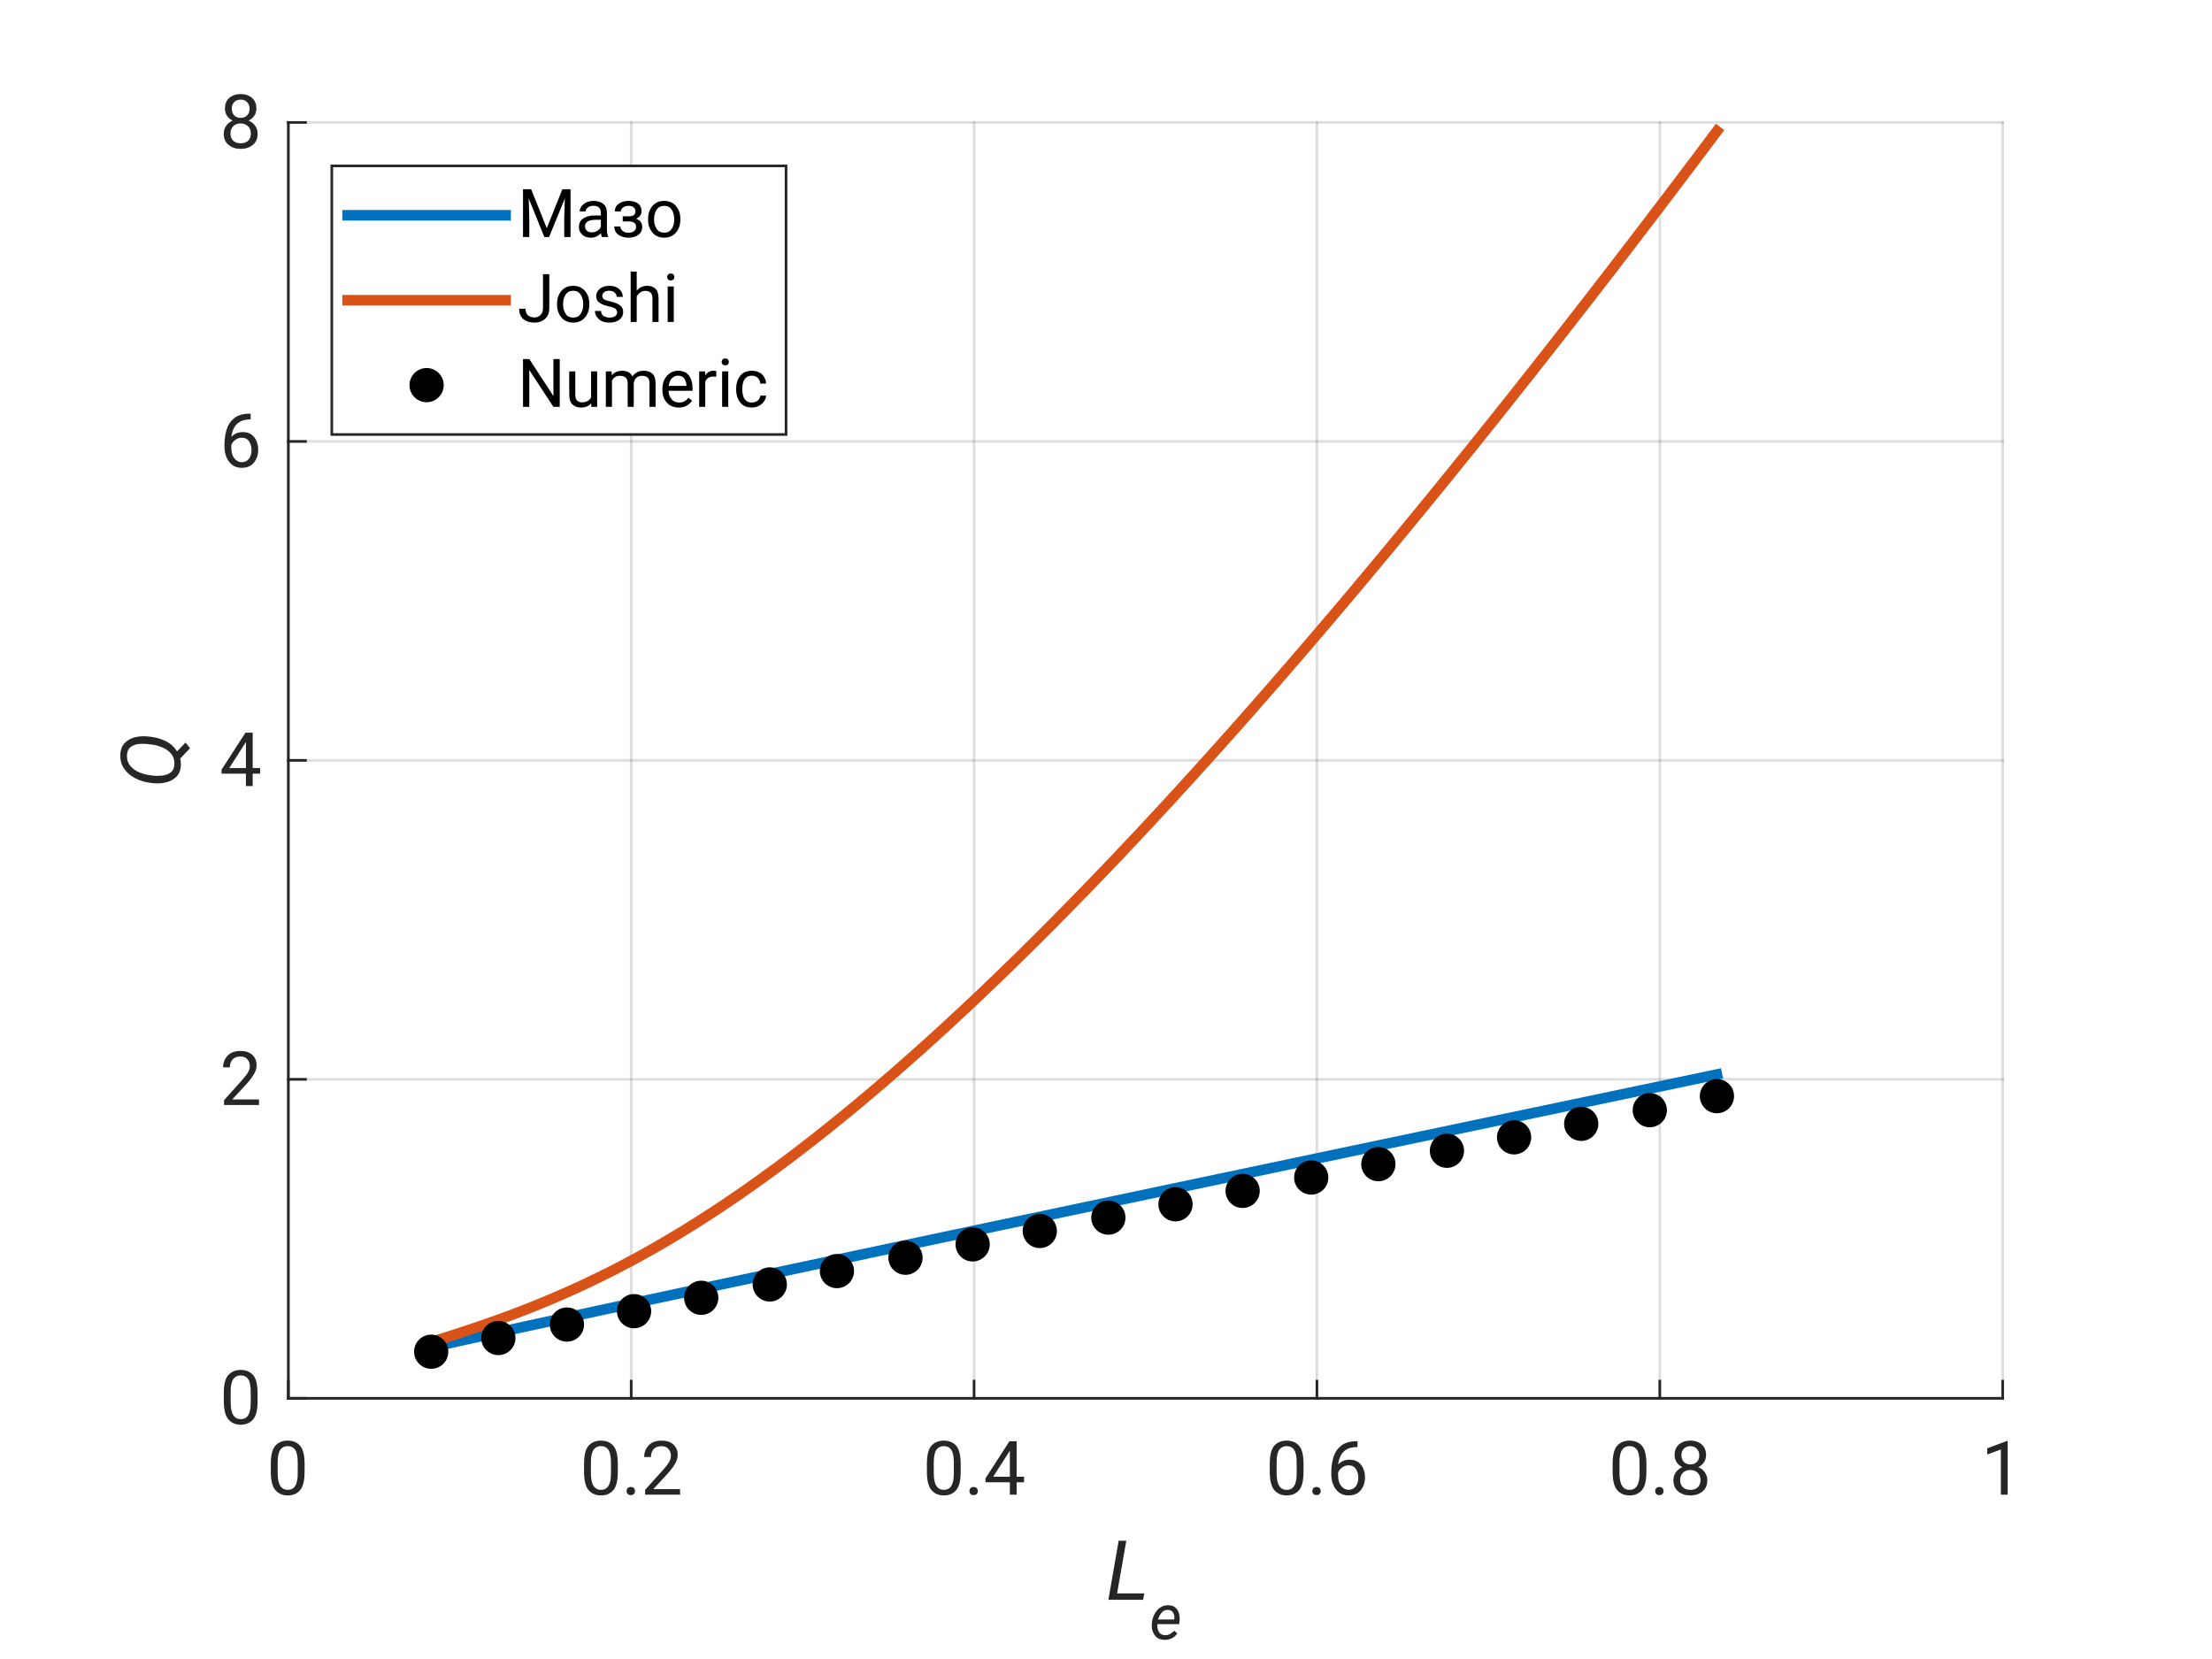 <?xml version="1.0"?>
<!DOCTYPE svg PUBLIC '-//W3C//DTD SVG 1.0//EN'
          'http://www.w3.org/TR/2001/REC-SVG-20010904/DTD/svg10.dtd'>
<svg xmlns:xlink="http://www.w3.org/1999/xlink" style="fill-opacity:1; color-rendering:auto; color-interpolation:auto; text-rendering:auto; stroke:black; stroke-linecap:square; stroke-miterlimit:10; shape-rendering:auto; stroke-opacity:1; fill:black; stroke-dasharray:none; font-weight:normal; stroke-width:1; font-family:'Dialog'; font-style:normal; stroke-linejoin:miter; font-size:12px; stroke-dashoffset:0; image-rendering:auto;" width="560" height="420" xmlns="http://www.w3.org/2000/svg"
><rect width="100%" height="100%" fill="#333333" stroke="none"/><!--Generated by the Batik Graphics2D SVG Generator--><defs id="genericDefs"
  /><g
  ><defs id="defs1"
    ><clipPath clipPathUnits="userSpaceOnUse" id="clipPath1"
      ><path d="M0 0 L560 0 L560 420 L0 420 L0 0 Z"
      /></clipPath
    ></defs
    ><g style="fill:white; stroke:white;"
    ><rect x="0" y="0" width="560" style="clip-path:url(#clipPath1); stroke:none;" height="420"
    /></g
    ><g style="fill:white; text-rendering:optimizeSpeed; color-rendering:optimizeSpeed; image-rendering:optimizeSpeed; shape-rendering:crispEdges; stroke:white; color-interpolation:sRGB;"
    ><rect x="0" width="560" height="420" y="0" style="stroke:none;"
      /><path style="stroke:none;" d="M73 354 L507 354 L507 31 L73 31 Z"
    /></g
    ><g style="stroke-linecap:butt; fill-opacity:0.149; fill:rgb(38,38,38); text-rendering:geometricPrecision; image-rendering:optimizeQuality; color-rendering:optimizeQuality; stroke-linejoin:round; stroke:rgb(38,38,38); color-interpolation:linearRGB; stroke-width:0.667; stroke-opacity:0.149;"
    ><line y2="31" style="fill:none;" x1="73" x2="73" y1="354"
      /><line y2="31" style="fill:none;" x1="159.8" x2="159.8" y1="354"
      /><line y2="31" style="fill:none;" x1="246.6" x2="246.6" y1="354"
      /><line y2="31" style="fill:none;" x1="333.4" x2="333.4" y1="354"
      /><line y2="31" style="fill:none;" x1="420.2" x2="420.2" y1="354"
      /><line y2="31" style="fill:none;" x1="507" x2="507" y1="354"
      /><line y2="354" style="fill:none;" x1="507" x2="73" y1="354"
      /><line y2="273.25" style="fill:none;" x1="507" x2="73" y1="273.25"
      /><line y2="192.5" style="fill:none;" x1="507" x2="73" y1="192.5"
      /><line y2="111.75" style="fill:none;" x1="507" x2="73" y1="111.75"
      /><line y2="31" style="fill:none;" x1="507" x2="73" y1="31"
      /><line x1="73" x2="507" y1="354" style="stroke-linecap:square; fill-opacity:1; fill:none; stroke-opacity:1;" y2="354"
      /><line x1="73" x2="73" y1="354" style="stroke-linecap:square; fill-opacity:1; fill:none; stroke-opacity:1;" y2="349.66"
      /><line x1="159.8" x2="159.8" y1="354" style="stroke-linecap:square; fill-opacity:1; fill:none; stroke-opacity:1;" y2="349.66"
      /><line x1="246.6" x2="246.6" y1="354" style="stroke-linecap:square; fill-opacity:1; fill:none; stroke-opacity:1;" y2="349.66"
      /><line x1="333.4" x2="333.4" y1="354" style="stroke-linecap:square; fill-opacity:1; fill:none; stroke-opacity:1;" y2="349.66"
      /><line x1="420.2" x2="420.2" y1="354" style="stroke-linecap:square; fill-opacity:1; fill:none; stroke-opacity:1;" y2="349.66"
      /><line x1="507" x2="507" y1="354" style="stroke-linecap:square; fill-opacity:1; fill:none; stroke-opacity:1;" y2="349.66"
    /></g
    ><g transform="translate(73,360.4)" style="font-size:18.667px; fill:rgb(38,38,38); text-rendering:geometricPrecision; image-rendering:optimizeQuality; color-rendering:optimizeQuality; font-family:'SansSerif'; stroke:rgb(38,38,38); color-interpolation:linearRGB;"
    ><path style="stroke:none;" d="M4.109 12.234 Q4.109 15.547 2.961 16.867 Q1.812 18.188 -0.156 18.188 Q-2.062 18.188 -3.227 16.906 Q-4.391 15.625 -4.438 12.438 L-4.438 10.172 Q-4.438 6.859 -3.273 5.586 Q-2.109 4.312 -0.172 4.312 Q1.766 4.312 2.914 5.547 Q4.062 6.781 4.109 9.953 L4.109 12.234 ZM2.375 9.875 Q2.375 7.594 1.727 6.648 Q1.078 5.703 -0.172 5.703 Q-1.375 5.703 -2.031 6.625 Q-2.688 7.547 -2.703 9.75 L-2.703 12.5 Q-2.703 14.766 -2.039 15.773 Q-1.375 16.781 -0.156 16.781 Q1.094 16.781 1.734 15.789 Q2.375 14.797 2.375 12.578 L2.375 9.875 Z"
    /></g
    ><g transform="translate(159.8,360.4)" style="font-size:18.667px; fill:rgb(38,38,38); text-rendering:geometricPrecision; image-rendering:optimizeQuality; color-rendering:optimizeQuality; font-family:'SansSerif'; stroke:rgb(38,38,38); color-interpolation:linearRGB;"
    ><path style="stroke:none;" d="M-3.391 12.234 Q-3.391 15.547 -4.539 16.867 Q-5.688 18.188 -7.656 18.188 Q-9.562 18.188 -10.727 16.906 Q-11.891 15.625 -11.938 12.438 L-11.938 10.172 Q-11.938 6.859 -10.773 5.586 Q-9.609 4.312 -7.672 4.312 Q-5.734 4.312 -4.586 5.547 Q-3.438 6.781 -3.391 9.953 L-3.391 12.234 ZM-5.125 9.875 Q-5.125 7.594 -5.773 6.648 Q-6.422 5.703 -7.672 5.703 Q-8.875 5.703 -9.531 6.625 Q-10.188 7.547 -10.203 9.75 L-10.203 12.5 Q-10.203 14.766 -9.539 15.773 Q-8.875 16.781 -7.656 16.781 Q-6.406 16.781 -5.766 15.789 Q-5.125 14.797 -5.125 12.578 L-5.125 9.875 ZM-1.171 17.094 Q-1.171 16.656 -0.898 16.352 Q-0.624 16.047 -0.109 16.047 Q0.407 16.047 0.68 16.352 Q0.954 16.656 0.954 17.094 Q0.954 17.516 0.68 17.812 Q0.407 18.109 -0.109 18.109 Q-0.624 18.109 -0.898 17.812 Q-1.171 17.516 -1.171 17.094 ZM12.373 16.594 L12.373 18 L3.529 18 L3.529 16.766 L8.123 11.656 Q9.248 10.391 9.646 9.633 Q10.045 8.875 10.045 8.125 Q10.045 7.125 9.428 6.422 Q8.81 5.719 7.685 5.719 Q6.326 5.719 5.662 6.484 Q4.998 7.25 4.998 8.469 L3.279 8.469 Q3.279 6.75 4.404 5.531 Q5.529 4.312 7.685 4.312 Q9.592 4.312 10.678 5.305 Q11.764 6.297 11.764 7.922 Q11.764 9.109 11.029 10.305 Q10.295 11.5 9.217 12.672 L5.607 16.594 L12.373 16.594 Z"
    /></g
    ><g transform="translate(246.6,360.4)" style="font-size:18.667px; fill:rgb(38,38,38); text-rendering:geometricPrecision; image-rendering:optimizeQuality; color-rendering:optimizeQuality; font-family:'SansSerif'; stroke:rgb(38,38,38); color-interpolation:linearRGB;"
    ><path style="stroke:none;" d="M-3.391 12.234 Q-3.391 15.547 -4.539 16.867 Q-5.688 18.188 -7.656 18.188 Q-9.562 18.188 -10.727 16.906 Q-11.891 15.625 -11.938 12.438 L-11.938 10.172 Q-11.938 6.859 -10.773 5.586 Q-9.609 4.312 -7.672 4.312 Q-5.734 4.312 -4.586 5.547 Q-3.438 6.781 -3.391 9.953 L-3.391 12.234 ZM-5.125 9.875 Q-5.125 7.594 -5.773 6.648 Q-6.422 5.703 -7.672 5.703 Q-8.875 5.703 -9.531 6.625 Q-10.188 7.547 -10.203 9.75 L-10.203 12.5 Q-10.203 14.766 -9.539 15.773 Q-8.875 16.781 -7.656 16.781 Q-6.406 16.781 -5.766 15.789 Q-5.125 14.797 -5.125 12.578 L-5.125 9.875 ZM-1.171 17.094 Q-1.171 16.656 -0.898 16.352 Q-0.624 16.047 -0.109 16.047 Q0.407 16.047 0.68 16.352 Q0.954 16.656 0.954 17.094 Q0.954 17.516 0.68 17.812 Q0.407 18.109 -0.109 18.109 Q-0.624 18.109 -0.898 17.812 Q-1.171 17.516 -1.171 17.094 ZM2.889 13.859 L8.951 4.484 L10.779 4.484 L10.779 13.453 L12.654 13.453 L12.654 14.859 L10.779 14.859 L10.779 18 L9.06 18 L9.06 14.859 L2.889 14.859 L2.889 13.859 ZM4.842 13.453 L9.06 13.453 L9.06 6.828 L8.842 7.203 L4.842 13.453 Z"
    /></g
    ><g transform="translate(333.4,360.4)" style="font-size:18.667px; fill:rgb(38,38,38); text-rendering:geometricPrecision; image-rendering:optimizeQuality; color-rendering:optimizeQuality; font-family:'SansSerif'; stroke:rgb(38,38,38); color-interpolation:linearRGB;"
    ><path style="stroke:none;" d="M-3.391 12.234 Q-3.391 15.547 -4.539 16.867 Q-5.688 18.188 -7.656 18.188 Q-9.562 18.188 -10.727 16.906 Q-11.891 15.625 -11.938 12.438 L-11.938 10.172 Q-11.938 6.859 -10.773 5.586 Q-9.609 4.312 -7.672 4.312 Q-5.734 4.312 -4.586 5.547 Q-3.438 6.781 -3.391 9.953 L-3.391 12.234 ZM-5.125 9.875 Q-5.125 7.594 -5.773 6.648 Q-6.422 5.703 -7.672 5.703 Q-8.875 5.703 -9.531 6.625 Q-10.188 7.547 -10.203 9.75 L-10.203 12.5 Q-10.203 14.766 -9.539 15.773 Q-8.875 16.781 -7.656 16.781 Q-6.406 16.781 -5.766 15.789 Q-5.125 14.797 -5.125 12.578 L-5.125 9.875 ZM-1.171 17.094 Q-1.171 16.656 -0.898 16.352 Q-0.624 16.047 -0.109 16.047 Q0.407 16.047 0.68 16.352 Q0.954 16.656 0.954 17.094 Q0.954 17.516 0.68 17.812 Q0.407 18.109 -0.109 18.109 Q-0.624 18.109 -0.898 17.812 Q-1.171 17.516 -1.171 17.094 ZM12.17 13.594 Q12.17 15.516 11.1 16.852 Q10.029 18.188 7.982 18.188 Q6.529 18.188 5.56 17.414 Q4.592 16.641 4.115 15.445 Q3.639 14.25 3.639 13 L3.639 12.188 Q3.639 10.297 4.17 8.523 Q4.701 6.75 6.107 5.609 Q7.513 4.469 10.107 4.469 L10.264 4.469 L10.264 5.938 Q8.467 5.938 7.467 6.562 Q6.467 7.188 5.982 8.195 Q5.498 9.203 5.388 10.359 Q6.467 9.141 8.295 9.141 Q9.639 9.141 10.498 9.789 Q11.357 10.438 11.764 11.461 Q12.17 12.484 12.17 13.594 ZM5.357 13.062 Q5.357 14.859 6.162 15.812 Q6.967 16.766 7.982 16.766 Q9.17 16.766 9.826 15.898 Q10.482 15.031 10.482 13.672 Q10.482 12.469 9.873 11.516 Q9.264 10.562 8.014 10.562 Q7.123 10.562 6.388 11.102 Q5.654 11.641 5.357 12.406 L5.357 13.062 Z"
    /></g
    ><g transform="translate(420.2,360.4)" style="font-size:18.667px; fill:rgb(38,38,38); text-rendering:geometricPrecision; image-rendering:optimizeQuality; color-rendering:optimizeQuality; font-family:'SansSerif'; stroke:rgb(38,38,38); color-interpolation:linearRGB;"
    ><path style="stroke:none;" d="M-3.391 12.234 Q-3.391 15.547 -4.539 16.867 Q-5.688 18.188 -7.656 18.188 Q-9.562 18.188 -10.727 16.906 Q-11.891 15.625 -11.938 12.438 L-11.938 10.172 Q-11.938 6.859 -10.773 5.586 Q-9.609 4.312 -7.672 4.312 Q-5.734 4.312 -4.586 5.547 Q-3.438 6.781 -3.391 9.953 L-3.391 12.234 ZM-5.125 9.875 Q-5.125 7.594 -5.773 6.648 Q-6.422 5.703 -7.672 5.703 Q-8.875 5.703 -9.531 6.625 Q-10.188 7.547 -10.203 9.75 L-10.203 12.5 Q-10.203 14.766 -9.539 15.773 Q-8.875 16.781 -7.656 16.781 Q-6.406 16.781 -5.766 15.789 Q-5.125 14.797 -5.125 12.578 L-5.125 9.875 ZM-1.171 17.094 Q-1.171 16.656 -0.898 16.352 Q-0.624 16.047 -0.109 16.047 Q0.407 16.047 0.68 16.352 Q0.954 16.656 0.954 17.094 Q0.954 17.516 0.68 17.812 Q0.407 18.109 -0.109 18.109 Q-0.624 18.109 -0.898 17.812 Q-1.171 17.516 -1.171 17.094 ZM12.029 14.344 Q12.029 16.203 10.795 17.195 Q9.56 18.188 7.74 18.188 Q5.92 18.188 4.685 17.195 Q3.451 16.203 3.451 14.344 Q3.451 13.219 4.053 12.352 Q4.654 11.484 5.701 11.031 Q4.795 10.594 4.271 9.797 Q3.748 9 3.748 8.016 Q3.748 6.234 4.873 5.273 Q5.998 4.312 7.732 4.312 Q9.467 4.312 10.592 5.273 Q11.717 6.234 11.717 8.016 Q11.717 9.016 11.178 9.805 Q10.639 10.594 9.748 11.031 Q10.795 11.484 11.412 12.352 Q12.029 13.219 12.029 14.344 ZM9.998 8.031 Q9.998 7.031 9.373 6.375 Q8.748 5.719 7.732 5.719 Q6.717 5.719 6.099 6.344 Q5.482 6.969 5.482 8.031 Q5.482 9.078 6.099 9.711 Q6.717 10.344 7.732 10.344 Q8.748 10.344 9.373 9.711 Q9.998 9.078 9.998 8.031 ZM10.31 14.312 Q10.31 13.172 9.592 12.461 Q8.873 11.75 7.717 11.75 Q6.545 11.75 5.849 12.461 Q5.154 13.172 5.154 14.312 Q5.154 15.469 5.849 16.125 Q6.545 16.781 7.74 16.781 Q8.935 16.781 9.623 16.125 Q10.31 15.469 10.31 14.312 Z"
    /></g
    ><g transform="translate(507,360.4)" style="font-size:18.667px; fill:rgb(38,38,38); text-rendering:geometricPrecision; image-rendering:optimizeQuality; color-rendering:optimizeQuality; font-family:'SansSerif'; stroke:rgb(38,38,38); color-interpolation:linearRGB;"
    ><path style="stroke:none;" d="M1.266 4.422 L1.266 18 L-0.453 18 L-0.453 6.562 L-3.906 7.828 L-3.906 6.266 L1 4.422 L1.266 4.422 Z"
    /></g
    ><g transform="translate(280,405)" style="font-size:20.533px; fill:rgb(38,38,38); text-rendering:geometricPrecision; image-rendering:optimizeQuality; color-rendering:optimizeQuality; font-style:italic; stroke:rgb(38,38,38); color-interpolation:linearRGB;"
    ><path style="stroke:none;" d="M9.688 -1.609 L9.406 0 L0.609 0 L3.203 -14.938 L5.141 -14.938 L2.812 -1.609 L9.688 -1.609 Z"
    /></g
    ><g transform="translate(291,415)" style="font-size:16.427px; fill:rgb(38,38,38); text-rendering:geometricPrecision; image-rendering:optimizeQuality; color-rendering:optimizeQuality; font-style:italic; stroke:rgb(38,38,38); color-interpolation:linearRGB;"
    ><path style="stroke:none;" d="M7.062 -1.469 Q6.5 -0.656 5.648 -0.242 Q4.797 0.172 3.828 0.156 Q2.094 0.125 1.281 -1.094 Q0.469 -2.312 0.594 -3.906 L0.641 -4.328 Q0.766 -5.406 1.297 -6.398 Q1.828 -7.391 2.711 -8.016 Q3.594 -8.641 4.781 -8.609 Q5.953 -8.594 6.609 -7.984 Q7.266 -7.375 7.5 -6.438 Q7.734 -5.5 7.609 -4.469 L7.531 -3.828 L2.016 -3.828 Q1.906 -2.828 2.352 -1.945 Q2.797 -1.062 3.938 -1.031 Q4.656 -1.016 5.219 -1.336 Q5.781 -1.656 6.25 -2.156 L7.062 -1.469 ZM4.719 -7.438 Q3.641 -7.469 3.039 -6.68 Q2.438 -5.891 2.156 -5 L6.266 -5 L6.281 -5.125 Q6.406 -5.969 6.031 -6.688 Q5.656 -7.406 4.719 -7.438 Z"
    /></g
    ><g style="fill:rgb(38,38,38); text-rendering:geometricPrecision; image-rendering:optimizeQuality; color-rendering:optimizeQuality; stroke-linejoin:round; stroke:rgb(38,38,38); color-interpolation:linearRGB; stroke-width:0.667;"
    ><line y2="31" style="fill:none;" x1="73" x2="73" y1="354"
      /><line y2="354" style="fill:none;" x1="73" x2="77.34" y1="354"
      /><line y2="273.25" style="fill:none;" x1="73" x2="77.34" y1="273.25"
      /><line y2="192.5" style="fill:none;" x1="73" x2="77.34" y1="192.5"
      /><line y2="111.75" style="fill:none;" x1="73" x2="77.34" y1="111.75"
      /><line y2="31" style="fill:none;" x1="73" x2="77.34" y1="31"
    /></g
    ><g transform="translate(66.6,354)" style="font-size:18.667px; fill:rgb(38,38,38); text-rendering:geometricPrecision; image-rendering:optimizeQuality; color-rendering:optimizeQuality; font-family:'SansSerif'; stroke:rgb(38,38,38); color-interpolation:linearRGB;"
    ><path style="stroke:none;" d="M-1.391 0.734 Q-1.391 4.047 -2.539 5.367 Q-3.688 6.688 -5.656 6.688 Q-7.562 6.688 -8.727 5.406 Q-9.891 4.125 -9.938 0.938 L-9.938 -1.328 Q-9.938 -4.641 -8.773 -5.914 Q-7.609 -7.188 -5.672 -7.188 Q-3.734 -7.188 -2.586 -5.953 Q-1.438 -4.719 -1.391 -1.547 L-1.391 0.734 ZM-3.125 -1.625 Q-3.125 -3.906 -3.773 -4.852 Q-4.422 -5.797 -5.672 -5.797 Q-6.875 -5.797 -7.531 -4.875 Q-8.188 -3.953 -8.203 -1.75 L-8.203 1 Q-8.203 3.266 -7.539 4.273 Q-6.875 5.281 -5.656 5.281 Q-4.406 5.281 -3.766 4.289 Q-3.125 3.297 -3.125 1.078 L-3.125 -1.625 Z"
    /></g
    ><g transform="translate(66.6,273.25)" style="font-size:18.667px; fill:rgb(38,38,38); text-rendering:geometricPrecision; image-rendering:optimizeQuality; color-rendering:optimizeQuality; font-family:'SansSerif'; stroke:rgb(38,38,38); color-interpolation:linearRGB;"
    ><path style="stroke:none;" d="M-1.031 5.094 L-1.031 6.5 L-9.875 6.5 L-9.875 5.266 L-5.281 0.156 Q-4.156 -1.109 -3.758 -1.867 Q-3.359 -2.625 -3.359 -3.375 Q-3.359 -4.375 -3.977 -5.078 Q-4.594 -5.781 -5.719 -5.781 Q-7.078 -5.781 -7.742 -5.016 Q-8.406 -4.25 -8.406 -3.031 L-10.125 -3.031 Q-10.125 -4.75 -9 -5.969 Q-7.875 -7.188 -5.719 -7.188 Q-3.812 -7.188 -2.727 -6.195 Q-1.641 -5.203 -1.641 -3.578 Q-1.641 -2.391 -2.375 -1.195 Q-3.109 0 -4.188 1.172 L-7.797 5.094 L-1.031 5.094 Z"
    /></g
    ><g transform="translate(66.6,192.5)" style="font-size:18.667px; fill:rgb(38,38,38); text-rendering:geometricPrecision; image-rendering:optimizeQuality; color-rendering:optimizeQuality; font-family:'SansSerif'; stroke:rgb(38,38,38); color-interpolation:linearRGB;"
    ><path style="stroke:none;" d="M-10.516 2.359 L-4.453 -7.016 L-2.625 -7.016 L-2.625 1.953 L-0.75 1.953 L-0.75 3.359 L-2.625 3.359 L-2.625 6.5 L-4.344 6.5 L-4.344 3.359 L-10.516 3.359 L-10.516 2.359 ZM-8.562 1.953 L-4.344 1.953 L-4.344 -4.672 L-4.562 -4.297 L-8.562 1.953 Z"
    /></g
    ><g transform="translate(66.6,111.75)" style="font-size:18.667px; fill:rgb(38,38,38); text-rendering:geometricPrecision; image-rendering:optimizeQuality; color-rendering:optimizeQuality; font-family:'SansSerif'; stroke:rgb(38,38,38); color-interpolation:linearRGB;"
    ><path style="stroke:none;" d="M-1.234 2.094 Q-1.234 4.016 -2.305 5.352 Q-3.375 6.688 -5.422 6.688 Q-6.875 6.688 -7.844 5.914 Q-8.812 5.141 -9.289 3.945 Q-9.766 2.75 -9.766 1.5 L-9.766 0.688 Q-9.766 -1.203 -9.234 -2.977 Q-8.703 -4.75 -7.297 -5.891 Q-5.891 -7.031 -3.297 -7.031 L-3.141 -7.031 L-3.141 -5.562 Q-4.938 -5.562 -5.938 -4.938 Q-6.938 -4.312 -7.422 -3.305 Q-7.906 -2.297 -8.016 -1.141 Q-6.938 -2.359 -5.109 -2.359 Q-3.766 -2.359 -2.906 -1.711 Q-2.047 -1.062 -1.641 -0.039 Q-1.234 0.984 -1.234 2.094 ZM-8.047 1.562 Q-8.047 3.359 -7.242 4.312 Q-6.438 5.266 -5.422 5.266 Q-4.234 5.266 -3.578 4.398 Q-2.922 3.531 -2.922 2.172 Q-2.922 0.969 -3.531 0.016 Q-4.141 -0.938 -5.391 -0.938 Q-6.281 -0.938 -7.016 -0.398 Q-7.75 0.141 -8.047 0.906 L-8.047 1.562 Z"
    /></g
    ><g transform="translate(66.6,31)" style="font-size:18.667px; fill:rgb(38,38,38); text-rendering:geometricPrecision; image-rendering:optimizeQuality; color-rendering:optimizeQuality; font-family:'SansSerif'; stroke:rgb(38,38,38); color-interpolation:linearRGB;"
    ><path style="stroke:none;" d="M-1.375 2.844 Q-1.375 4.703 -2.609 5.695 Q-3.844 6.688 -5.664 6.688 Q-7.484 6.688 -8.719 5.695 Q-9.953 4.703 -9.953 2.844 Q-9.953 1.719 -9.352 0.852 Q-8.75 -0.016 -7.703 -0.469 Q-8.609 -0.906 -9.133 -1.703 Q-9.656 -2.5 -9.656 -3.484 Q-9.656 -5.266 -8.531 -6.227 Q-7.406 -7.188 -5.672 -7.188 Q-3.938 -7.188 -2.812 -6.227 Q-1.688 -5.266 -1.688 -3.484 Q-1.688 -2.484 -2.227 -1.695 Q-2.766 -0.906 -3.656 -0.469 Q-2.609 -0.016 -1.992 0.852 Q-1.375 1.719 -1.375 2.844 ZM-3.406 -3.469 Q-3.406 -4.469 -4.031 -5.125 Q-4.656 -5.781 -5.672 -5.781 Q-6.688 -5.781 -7.305 -5.156 Q-7.922 -4.531 -7.922 -3.469 Q-7.922 -2.422 -7.305 -1.789 Q-6.688 -1.156 -5.672 -1.156 Q-4.656 -1.156 -4.031 -1.789 Q-3.406 -2.422 -3.406 -3.469 ZM-3.094 2.812 Q-3.094 1.672 -3.812 0.961 Q-4.531 0.25 -5.688 0.25 Q-6.859 0.25 -7.555 0.961 Q-8.25 1.672 -8.25 2.812 Q-8.25 3.969 -7.555 4.625 Q-6.859 5.281 -5.664 5.281 Q-4.469 5.281 -3.781 4.625 Q-3.094 3.969 -3.094 2.812 Z"
    /></g
    ><g transform="translate(51.6,192.5) rotate(-90)" style="font-size:20.533px; fill:rgb(38,38,38); text-rendering:geometricPrecision; image-rendering:optimizeQuality; color-rendering:optimizeQuality; font-style:italic; stroke:rgb(38,38,38); color-interpolation:linearRGB;"
    ><path style="stroke:none;" d="M4.5 -4.625 L3.078 -3.484 L0.469 -5.969 Q-0.344 -5.797 -1.047 -5.812 Q-3.016 -5.828 -4.117 -6.922 Q-5.219 -8.016 -5.594 -9.664 Q-5.969 -11.312 -5.75 -13 L-5.625 -13.938 Q-5.359 -15.75 -4.5 -17.414 Q-3.641 -19.078 -2.18 -20.125 Q-0.719 -21.172 1.312 -21.141 Q3.297 -21.094 4.406 -20.016 Q5.516 -18.938 5.883 -17.297 Q6.25 -15.656 6.031 -13.938 L5.906 -13 Q5.625 -11.109 4.781 -9.461 Q3.938 -7.812 2.281 -6.781 L4.5 -4.625 ZM4.156 -16.391 Q4.031 -17.656 3.367 -18.531 Q2.703 -19.406 1.219 -19.469 Q-0.297 -19.5 -1.328 -18.664 Q-2.359 -17.828 -2.945 -16.523 Q-3.531 -15.219 -3.719 -13.875 L-3.844 -12.984 Q-3.984 -11.844 -3.859 -10.578 Q-3.734 -9.312 -3.062 -8.406 Q-2.391 -7.5 -0.922 -7.453 Q0.609 -7.406 1.625 -8.227 Q2.641 -9.047 3.211 -10.352 Q3.781 -11.656 3.977 -12.984 Q4.172 -14.312 4.195 -15 Q4.219 -15.688 4.156 -16.391 Z"
    /></g
    ><g style="stroke-linecap:butt; fill:rgb(0,114,189); text-rendering:geometricPrecision; image-rendering:optimizeQuality; color-rendering:optimizeQuality; stroke-linejoin:round; stroke:rgb(0,114,189); color-interpolation:linearRGB; stroke-width:2.667;"
    ><path d="M109.167 341.06 L110.255 340.818 L111.344 340.576 L112.433 340.334 L113.521 340.093 L114.61 339.853 L115.698 339.612 L116.787 339.372 L117.876 339.132 L118.964 338.893 L120.053 338.654 L121.142 338.415 L122.23 338.176 L123.319 337.938 L124.407 337.699 L125.496 337.461 L126.585 337.224 L127.673 336.986 L128.762 336.749 L129.851 336.511 L130.939 336.274 L132.028 336.038 L133.117 335.801 L134.205 335.565 L135.294 335.328 L136.382 335.092 L137.471 334.856 L138.56 334.62 L139.648 334.385 L140.737 334.149 L141.826 333.914 L142.914 333.678 L144.003 333.443 L145.091 333.208 L146.18 332.973 L147.269 332.738 L148.357 332.504 L149.446 332.269 L150.535 332.035 L151.623 331.8 L152.712 331.566 L153.8 331.332 L154.889 331.098 L155.978 330.864 L157.066 330.63 L158.155 330.396 L159.244 330.162 L160.332 329.929 L161.421 329.695 L162.51 329.462 L163.598 329.228 L164.687 328.995 L165.775 328.762 L166.864 328.529 L167.953 328.296 L169.041 328.063 L170.13 327.83 L171.219 327.597 L172.307 327.364 L173.396 327.131 L174.484 326.899 L175.573 326.666 L176.662 326.433 L177.75 326.201 L178.839 325.968 L179.928 325.736 L181.016 325.504 L182.105 325.271 L183.193 325.039 L184.282 324.807 L185.371 324.575 L186.459 324.343 L187.548 324.111 L188.637 323.879 L189.725 323.647 L190.814 323.415 L191.903 323.183 L192.991 322.951 L194.08 322.72 L195.168 322.488 L196.257 322.256 L197.346 322.025 L198.434 321.793 L199.523 321.562 L200.612 321.33 L201.7 321.099 L202.789 320.867 L203.877 320.636 L204.966 320.405 L206.055 320.173 L207.143 319.942 L208.232 319.711 L209.321 319.48 L210.409 319.249 L211.498 319.018 L212.586 318.787 L213.675 318.555 L214.764 318.325 L215.852 318.094 L216.941 317.863 L218.03 317.632 L219.118 317.401 L220.207 317.17 L221.295 316.939 L222.384 316.709 L223.473 316.478 L224.561 316.247 L225.65 316.016 L226.739 315.786 L227.827 315.555 L228.916 315.324 L230.005 315.094 L231.093 314.863 L232.182 314.633 L233.27 314.402 L234.359 314.172 L235.448 313.941 L236.536 313.711 L237.625 313.481 L238.714 313.25 L239.802 313.02 L240.891 312.79 L241.979 312.559 L243.068 312.329 L244.157 312.099 L245.245 311.869 L246.334 311.638 L247.423 311.408 L248.511 311.178 L249.6 310.948 L250.688 310.718 L251.777 310.488 L252.866 310.258 L253.954 310.028 L255.043 309.798 L256.132 309.567 L257.22 309.338 L258.309 309.108 L259.397 308.878 L260.486 308.648 L261.575 308.418 L262.663 308.188 L263.752 307.958 L264.841 307.728 L265.929 307.498 L267.018 307.269 L268.106 307.039 L269.195 306.809 L270.284 306.579 L271.372 306.349 L272.461 306.12 L273.55 305.89 L274.638 305.66 L275.727 305.431 L276.815 305.201 L277.904 304.971 L278.993 304.742 L280.081 304.512 L281.17 304.283 L282.259 304.053 L283.347 303.824 L284.436 303.594 L285.524 303.364 L286.613 303.135 L287.702 302.905 L288.79 302.676 L289.879 302.446 L290.968 302.217 L292.056 301.988 L293.145 301.758 L294.234 301.529 L295.322 301.299 L296.411 301.07 L297.499 300.841 L298.588 300.611 L299.677 300.382 L300.765 300.153 L301.854 299.923 L302.943 299.694 L304.031 299.465 L305.12 299.235 L306.209 299.006 L307.297 298.777 L308.386 298.548 L309.474 298.318 L310.563 298.089 L311.652 297.86 L312.74 297.631 L313.829 297.402 L314.918 297.173 L316.006 296.943 L317.095 296.714 L318.183 296.485 L319.272 296.256 L320.361 296.027 L321.449 295.798 L322.538 295.569 L323.627 295.34 L324.715 295.111 L325.804 294.882 L326.892 294.652 L327.981 294.423 L329.07 294.195 L330.158 293.966 L331.247 293.736 L332.336 293.507 L333.424 293.279 L334.513 293.05 L335.601 292.821 L336.69 292.592 L337.779 292.363 L338.867 292.134 L339.956 291.905 L341.045 291.676 L342.133 291.447 L343.222 291.218 L344.31 290.989 L345.399 290.76 L346.488 290.532 L347.576 290.303 L348.665 290.074 L349.754 289.845 L350.842 289.616 L351.931 289.387 L353.019 289.159 L354.108 288.93 L355.197 288.701 L356.285 288.472 L357.374 288.244 L358.463 288.015 L359.551 287.786 L360.64 287.557 L361.728 287.329 L362.817 287.1 L363.906 286.871 L364.994 286.643 L366.083 286.414 L367.172 286.185 L368.26 285.957 L369.349 285.728 L370.438 285.499 L371.526 285.271 L372.615 285.042 L373.704 284.813 L374.792 284.585 L375.881 284.356 L376.969 284.127 L378.058 283.899 L379.147 283.67 L380.235 283.442 L381.324 283.213 L382.413 282.985 L383.501 282.756 L384.59 282.527 L385.678 282.299 L386.767 282.07 L387.856 281.842 L388.944 281.613 L390.033 281.385 L391.122 281.156 L392.21 280.928 L393.299 280.699 L394.387 280.471 L395.476 280.242 L396.565 280.014 L397.653 279.785 L398.742 279.557 L399.83 279.328 L400.919 279.1 L402.008 278.871 L403.096 278.643 L404.185 278.415 L405.274 278.186 L406.362 277.958 L407.451 277.729 L408.54 277.501 L409.628 277.272 L410.717 277.044 L411.805 276.816 L412.894 276.587 L413.983 276.359 L415.071 276.131 L416.16 275.902 L417.249 275.674 L418.337 275.445 L419.426 275.217 L420.514 274.989 L421.603 274.76 L422.692 274.532 L423.78 274.304 L424.869 274.076 L425.958 273.847 L427.046 273.619 L428.135 273.391 L429.224 273.162 L430.312 272.934 L431.401 272.706 L432.489 272.478 L433.578 272.249 L434.667 272.021" style="fill:none; fill-rule:evenodd;"
      /><path d="M109.167 339.744 L110.255 339.409 L111.344 339.071 L112.433 338.731 L113.521 338.387 L114.61 338.04 L115.698 337.69 L116.787 337.336 L117.876 336.979 L118.964 336.617 L120.053 336.252 L121.142 335.882 L122.23 335.509 L123.319 335.13 L124.407 334.747 L125.496 334.36 L126.585 333.968 L127.673 333.57 L128.762 333.168 L129.851 332.76 L130.939 332.348 L132.028 331.93 L133.117 331.506 L134.205 331.077 L135.294 330.642 L136.382 330.201 L137.471 329.755 L138.56 329.302 L139.648 328.844 L140.737 328.379 L141.826 327.908 L142.914 327.431 L144.003 326.948 L145.091 326.458 L146.18 325.962 L147.269 325.459 L148.357 324.95 L149.446 324.433 L150.535 323.911 L151.623 323.382 L152.712 322.846 L153.8 322.303 L154.889 321.753 L155.978 321.197 L157.066 320.634 L158.155 320.064 L159.244 319.487 L160.332 318.903 L161.421 318.312 L162.51 317.715 L163.598 317.111 L164.687 316.499 L165.775 315.881 L166.864 315.256 L167.953 314.624 L169.041 313.986 L170.13 313.34 L171.219 312.688 L172.307 312.029 L173.396 311.363 L174.484 310.691 L175.573 310.012 L176.662 309.326 L177.75 308.633 L178.839 307.934 L179.928 307.228 L181.016 306.516 L182.105 305.798 L183.193 305.073 L184.282 304.341 L185.371 303.603 L186.459 302.859 L187.548 302.109 L188.637 301.352 L189.725 300.589 L190.814 299.82 L191.903 299.045 L192.991 298.264 L194.08 297.477 L195.168 296.683 L196.257 295.885 L197.346 295.08 L198.434 294.269 L199.523 293.452 L200.612 292.63 L201.7 291.802 L202.789 290.969 L203.877 290.13 L204.966 289.285 L206.055 288.435 L207.143 287.579 L208.232 286.718 L209.321 285.851 L210.409 284.98 L211.498 284.103 L212.586 283.221 L213.675 282.333 L214.764 281.441 L215.852 280.543 L216.941 279.64 L218.03 278.733 L219.118 277.82 L220.207 276.902 L221.295 275.98 L222.384 275.053 L223.473 274.121 L224.561 273.184 L225.65 272.242 L226.739 271.296 L227.827 270.345 L228.916 269.389 L230.005 268.429 L231.093 267.464 L232.182 266.495 L233.27 265.522 L234.359 264.544 L235.448 263.561 L236.536 262.575 L237.625 261.583 L238.714 260.588 L239.802 259.588 L240.891 258.584 L241.979 257.576 L243.068 256.564 L244.157 255.548 L245.245 254.527 L246.334 253.503 L247.423 252.474 L248.511 251.442 L249.6 250.405 L250.688 249.365 L251.777 248.321 L252.866 247.272 L253.954 246.22 L255.043 245.165 L256.132 244.105 L257.22 243.041 L258.309 241.974 L259.397 240.903 L260.486 239.829 L261.575 238.75 L262.663 237.669 L263.752 236.583 L264.841 235.494 L265.929 234.401 L267.018 233.305 L268.106 232.206 L269.195 231.102 L270.284 229.996 L271.372 228.886 L272.461 227.773 L273.55 226.656 L274.638 225.536 L275.727 224.412 L276.815 223.285 L277.904 222.155 L278.993 221.022 L280.081 219.885 L281.17 218.745 L282.259 217.602 L283.347 216.456 L284.436 215.306 L285.524 214.154 L286.613 212.998 L287.702 211.839 L288.79 210.677 L289.879 209.512 L290.968 208.344 L292.056 207.173 L293.145 205.999 L294.234 204.822 L295.322 203.642 L296.411 202.459 L297.499 201.273 L298.588 200.084 L299.677 198.892 L300.765 197.697 L301.854 196.5 L302.943 195.3 L304.031 194.096 L305.12 192.891 L306.209 191.682 L307.297 190.47 L308.386 189.256 L309.474 188.039 L310.563 186.819 L311.652 185.597 L312.74 184.372 L313.829 183.144 L314.918 181.913 L316.006 180.68 L317.095 179.444 L318.183 178.206 L319.272 176.965 L320.361 175.721 L321.449 174.475 L322.538 173.226 L323.627 171.975 L324.715 170.721 L325.804 169.465 L326.892 168.207 L327.981 166.945 L329.07 165.681 L330.158 164.415 L331.247 163.147 L332.336 161.876 L333.424 160.602 L334.513 159.326 L335.601 158.048 L336.69 156.768 L337.779 155.484 L338.867 154.199 L339.956 152.911 L341.045 151.621 L342.133 150.329 L343.222 149.035 L344.31 147.738 L345.399 146.439 L346.488 145.137 L347.576 143.834 L348.665 142.528 L349.754 141.22 L350.842 139.909 L351.931 138.597 L353.019 137.282 L354.108 135.965 L355.197 134.646 L356.285 133.325 L357.374 132.002 L358.463 130.676 L359.551 129.349 L360.64 128.019 L361.728 126.687 L362.817 125.353 L363.906 124.017 L364.994 122.68 L366.083 121.34 L367.172 119.997 L368.26 118.653 L369.349 117.307 L370.438 115.959 L371.526 114.609 L372.615 113.257 L373.704 111.903 L374.792 110.547 L375.881 109.189 L376.969 107.829 L378.058 106.467 L379.147 105.103 L380.235 103.737 L381.324 102.369 L382.413 101 L383.501 99.628 L384.59 98.255 L385.678 96.88 L386.767 95.503 L387.856 94.124 L388.944 92.743 L390.033 91.36 L391.122 89.976 L392.21 88.59 L393.299 87.201 L394.387 85.811 L395.476 84.42 L396.565 83.026 L397.653 81.631 L398.742 80.234 L399.83 78.835 L400.919 77.435 L402.008 76.033 L403.096 74.629 L404.185 73.223 L405.274 71.816 L406.362 70.407 L407.451 68.996 L408.54 67.583 L409.628 66.169 L410.717 64.753 L411.805 63.336 L412.894 61.917 L413.983 60.496 L415.071 59.073 L416.16 57.649 L417.249 56.224 L418.337 54.796 L419.426 53.367 L420.514 51.937 L421.603 50.505 L422.692 49.071 L423.78 47.636 L424.869 46.199 L425.958 44.76 L427.046 43.32 L428.135 41.879 L429.224 40.435 L430.312 38.991 L431.401 37.545 L432.489 36.097 L433.578 34.648 L434.667 33.197" style="fill:none; fill-rule:evenodd; stroke:rgb(217,83,25);"
    /></g
    ><g style="text-rendering:geometricPrecision; color-rendering:optimizeQuality; color-interpolation:linearRGB; image-rendering:optimizeQuality;" transform="translate(109.167,342.206)"
    ><circle r="4" style="stroke:none;" cx="0" cy="0"
    /></g
    ><g transform="translate(109.167,342.206)" style="stroke-linecap:butt; text-rendering:geometricPrecision; color-rendering:optimizeQuality; image-rendering:optimizeQuality; stroke-linejoin:round; color-interpolation:linearRGB; stroke-width:2.667;"
    ><path style="stroke:none;" d="M0 -3.667 C2.025 -3.667 3.667 -2.025 3.667 0 L3.667 0 C3.667 2.025 2.025 3.667 -0 3.667 C-2.025 3.667 -3.667 2.025 -3.667 -0 C-3.667 -2.025 -2.025 -3.667 0 -3.667 ZM0 -4.333 C-2.393 -4.333 -4.333 -2.393 -4.333 -0 C-4.333 2.393 -2.393 4.333 -0 4.333 C2.393 4.333 4.333 2.393 4.333 0 L4.333 0 C4.333 -2.393 2.393 -4.333 0 -4.333 Z"
    /></g
    ><g style="text-rendering:geometricPrecision; color-rendering:optimizeQuality; color-interpolation:linearRGB; image-rendering:optimizeQuality;" transform="translate(126.165,338.738)"
    ><circle r="4" style="stroke:none;" cx="0" cy="0"
    /></g
    ><g transform="translate(126.165,338.738)" style="stroke-linecap:butt; text-rendering:geometricPrecision; color-rendering:optimizeQuality; image-rendering:optimizeQuality; stroke-linejoin:round; color-interpolation:linearRGB; stroke-width:2.667;"
    ><path style="stroke:none;" d="M0 -3.667 C2.025 -3.667 3.667 -2.025 3.667 0 L3.667 0 C3.667 2.025 2.025 3.667 -0 3.667 C-2.025 3.667 -3.667 2.025 -3.667 -0 C-3.667 -2.025 -2.025 -3.667 0 -3.667 ZM0 -4.333 C-2.393 -4.333 -4.333 -2.393 -4.333 -0 C-4.333 2.393 -2.393 4.333 -0 4.333 C2.393 4.333 4.333 2.393 4.333 0 L4.333 0 C4.333 -2.393 2.393 -4.333 0 -4.333 Z"
    /></g
    ><g style="text-rendering:geometricPrecision; color-rendering:optimizeQuality; color-interpolation:linearRGB; image-rendering:optimizeQuality;" transform="translate(143.525,335.332)"
    ><circle r="4" style="stroke:none;" cx="0" cy="0"
    /></g
    ><g transform="translate(143.525,335.332)" style="stroke-linecap:butt; text-rendering:geometricPrecision; color-rendering:optimizeQuality; image-rendering:optimizeQuality; stroke-linejoin:round; color-interpolation:linearRGB; stroke-width:2.667;"
    ><path style="stroke:none;" d="M0 -3.667 C2.025 -3.667 3.667 -2.025 3.667 0 L3.667 0 C3.667 2.025 2.025 3.667 -0 3.667 C-2.025 3.667 -3.667 2.025 -3.667 -0 C-3.667 -2.025 -2.025 -3.667 0 -3.667 ZM0 -4.333 C-2.393 -4.333 -4.333 -2.393 -4.333 -0 C-4.333 2.393 -2.393 4.333 -0 4.333 C2.393 4.333 4.333 2.393 4.333 0 L4.333 0 C4.333 -2.393 2.393 -4.333 0 -4.333 Z"
    /></g
    ><g style="text-rendering:geometricPrecision; color-rendering:optimizeQuality; color-interpolation:linearRGB; image-rendering:optimizeQuality;" transform="translate(160.523,331.943)"
    ><circle r="4" style="stroke:none;" cx="0" cy="0"
    /></g
    ><g transform="translate(160.523,331.943)" style="stroke-linecap:butt; text-rendering:geometricPrecision; color-rendering:optimizeQuality; image-rendering:optimizeQuality; stroke-linejoin:round; color-interpolation:linearRGB; stroke-width:2.667;"
    ><path style="stroke:none;" d="M0 -3.667 C2.025 -3.667 3.667 -2.025 3.667 0 L3.667 0 C3.667 2.025 2.025 3.667 -0 3.667 C-2.025 3.667 -3.667 2.025 -3.667 -0 C-3.667 -2.025 -2.025 -3.667 0 -3.667 ZM0 -4.333 C-2.393 -4.333 -4.333 -2.393 -4.333 -0 C-4.333 2.393 -2.393 4.333 -0 4.333 C2.393 4.333 4.333 2.393 4.333 0 L4.333 0 C4.333 -2.393 2.393 -4.333 0 -4.333 Z"
    /></g
    ><g style="text-rendering:geometricPrecision; color-rendering:optimizeQuality; color-interpolation:linearRGB; image-rendering:optimizeQuality;" transform="translate(177.522,328.559)"
    ><circle r="4" style="stroke:none;" cx="0" cy="0"
    /></g
    ><g transform="translate(177.522,328.559)" style="stroke-linecap:butt; text-rendering:geometricPrecision; color-rendering:optimizeQuality; image-rendering:optimizeQuality; stroke-linejoin:round; color-interpolation:linearRGB; stroke-width:2.667;"
    ><path style="stroke:none;" d="M0 -3.667 C2.025 -3.667 3.667 -2.025 3.667 0 L3.667 0 C3.667 2.025 2.025 3.667 -0 3.667 C-2.025 3.667 -3.667 2.025 -3.667 -0 C-3.667 -2.025 -2.025 -3.667 0 -3.667 ZM0 -4.333 C-2.393 -4.333 -4.333 -2.393 -4.333 -0 C-4.333 2.393 -2.393 4.333 -0 4.333 C2.393 4.333 4.333 2.393 4.333 0 L4.333 0 C4.333 -2.393 2.393 -4.333 0 -4.333 Z"
    /></g
    ><g style="text-rendering:geometricPrecision; color-rendering:optimizeQuality; color-interpolation:linearRGB; image-rendering:optimizeQuality;" transform="translate(194.882,325.175)"
    ><circle r="4" style="stroke:none;" cx="0" cy="0"
    /></g
    ><g transform="translate(194.882,325.175)" style="stroke-linecap:butt; text-rendering:geometricPrecision; color-rendering:optimizeQuality; image-rendering:optimizeQuality; stroke-linejoin:round; color-interpolation:linearRGB; stroke-width:2.667;"
    ><path style="stroke:none;" d="M0 -3.667 C2.025 -3.667 3.667 -2.025 3.667 0 L3.667 0 C3.667 2.025 2.025 3.667 -0 3.667 C-2.025 3.667 -3.667 2.025 -3.667 -0 C-3.667 -2.025 -2.025 -3.667 0 -3.667 ZM0 -4.333 C-2.393 -4.333 -4.333 -2.393 -4.333 -0 C-4.333 2.393 -2.393 4.333 -0 4.333 C2.393 4.333 4.333 2.393 4.333 0 L4.333 0 C4.333 -2.393 2.393 -4.333 0 -4.333 Z"
    /></g
    ><g style="text-rendering:geometricPrecision; color-rendering:optimizeQuality; color-interpolation:linearRGB; image-rendering:optimizeQuality;" transform="translate(211.88,321.792)"
    ><circle r="4" style="stroke:none;" cx="0" cy="0"
    /></g
    ><g transform="translate(211.88,321.792)" style="stroke-linecap:butt; text-rendering:geometricPrecision; color-rendering:optimizeQuality; image-rendering:optimizeQuality; stroke-linejoin:round; color-interpolation:linearRGB; stroke-width:2.667;"
    ><path style="stroke:none;" d="M0 -3.667 C2.025 -3.667 3.667 -2.025 3.667 0 L3.667 0 C3.667 2.025 2.025 3.667 -0 3.667 C-2.025 3.667 -3.667 2.025 -3.667 -0 C-3.667 -2.025 -2.025 -3.667 0 -3.667 ZM0 -4.333 C-2.393 -4.333 -4.333 -2.393 -4.333 -0 C-4.333 2.393 -2.393 4.333 -0 4.333 C2.393 4.333 4.333 2.393 4.333 0 L4.333 0 C4.333 -2.393 2.393 -4.333 0 -4.333 Z"
    /></g
    ><g style="text-rendering:geometricPrecision; color-rendering:optimizeQuality; color-interpolation:linearRGB; image-rendering:optimizeQuality;" transform="translate(229.24,318.409)"
    ><circle r="4" style="stroke:none;" cx="0" cy="0"
    /></g
    ><g transform="translate(229.24,318.409)" style="stroke-linecap:butt; text-rendering:geometricPrecision; color-rendering:optimizeQuality; image-rendering:optimizeQuality; stroke-linejoin:round; color-interpolation:linearRGB; stroke-width:2.667;"
    ><path style="stroke:none;" d="M0 -3.667 C2.025 -3.667 3.667 -2.025 3.667 0 L3.667 0 C3.667 2.025 2.025 3.667 -0 3.667 C-2.025 3.667 -3.667 2.025 -3.667 -0 C-3.667 -2.025 -2.025 -3.667 0 -3.667 ZM0 -4.333 C-2.393 -4.333 -4.333 -2.393 -4.333 -0 C-4.333 2.393 -2.393 4.333 -0 4.333 C2.393 4.333 4.333 2.393 4.333 0 L4.333 0 C4.333 -2.393 2.393 -4.333 0 -4.333 Z"
    /></g
    ><g style="text-rendering:geometricPrecision; color-rendering:optimizeQuality; color-interpolation:linearRGB; image-rendering:optimizeQuality;" transform="translate(246.238,315.026)"
    ><circle r="4" style="stroke:none;" cx="0" cy="0"
    /></g
    ><g transform="translate(246.238,315.026)" style="stroke-linecap:butt; text-rendering:geometricPrecision; color-rendering:optimizeQuality; image-rendering:optimizeQuality; stroke-linejoin:round; color-interpolation:linearRGB; stroke-width:2.667;"
    ><path style="stroke:none;" d="M0 -3.667 C2.025 -3.667 3.667 -2.025 3.667 0 L3.667 0 C3.667 2.025 2.025 3.667 -0 3.667 C-2.025 3.667 -3.667 2.025 -3.667 -0 C-3.667 -2.025 -2.025 -3.667 0 -3.667 ZM0 -4.333 C-2.393 -4.333 -4.333 -2.393 -4.333 -0 C-4.333 2.393 -2.393 4.333 -0 4.333 C2.393 4.333 4.333 2.393 4.333 0 L4.333 0 C4.333 -2.393 2.393 -4.333 0 -4.333 Z"
    /></g
    ><g style="text-rendering:geometricPrecision; color-rendering:optimizeQuality; color-interpolation:linearRGB; image-rendering:optimizeQuality;" transform="translate(263.237,311.643)"
    ><circle r="4" style="stroke:none;" cx="0" cy="0"
    /></g
    ><g transform="translate(263.237,311.643)" style="stroke-linecap:butt; text-rendering:geometricPrecision; color-rendering:optimizeQuality; image-rendering:optimizeQuality; stroke-linejoin:round; color-interpolation:linearRGB; stroke-width:2.667;"
    ><path style="stroke:none;" d="M0 -3.667 C2.025 -3.667 3.667 -2.025 3.667 0 L3.667 0 C3.667 2.025 2.025 3.667 -0 3.667 C-2.025 3.667 -3.667 2.025 -3.667 -0 C-3.667 -2.025 -2.025 -3.667 0 -3.667 ZM0 -4.333 C-2.393 -4.333 -4.333 -2.393 -4.333 -0 C-4.333 2.393 -2.393 4.333 -0 4.333 C2.393 4.333 4.333 2.393 4.333 0 L4.333 0 C4.333 -2.393 2.393 -4.333 0 -4.333 Z"
    /></g
    ><g style="text-rendering:geometricPrecision; color-rendering:optimizeQuality; color-interpolation:linearRGB; image-rendering:optimizeQuality;" transform="translate(280.597,308.26)"
    ><circle r="4" style="stroke:none;" cx="0" cy="0"
    /></g
    ><g transform="translate(280.597,308.26)" style="stroke-linecap:butt; text-rendering:geometricPrecision; color-rendering:optimizeQuality; image-rendering:optimizeQuality; stroke-linejoin:round; color-interpolation:linearRGB; stroke-width:2.667;"
    ><path style="stroke:none;" d="M0 -3.667 C2.025 -3.667 3.667 -2.025 3.667 0 L3.667 0 C3.667 2.025 2.025 3.667 -0 3.667 C-2.025 3.667 -3.667 2.025 -3.667 -0 C-3.667 -2.025 -2.025 -3.667 0 -3.667 ZM0 -4.333 C-2.393 -4.333 -4.333 -2.393 -4.333 -0 C-4.333 2.393 -2.393 4.333 -0 4.333 C2.393 4.333 4.333 2.393 4.333 0 L4.333 0 C4.333 -2.393 2.393 -4.333 0 -4.333 Z"
    /></g
    ><g style="text-rendering:geometricPrecision; color-rendering:optimizeQuality; color-interpolation:linearRGB; image-rendering:optimizeQuality;" transform="translate(297.595,304.877)"
    ><circle r="4" style="stroke:none;" cx="0" cy="0"
    /></g
    ><g transform="translate(297.595,304.877)" style="stroke-linecap:butt; text-rendering:geometricPrecision; color-rendering:optimizeQuality; image-rendering:optimizeQuality; stroke-linejoin:round; color-interpolation:linearRGB; stroke-width:2.667;"
    ><path style="stroke:none;" d="M0 -3.667 C2.025 -3.667 3.667 -2.025 3.667 0 L3.667 0 C3.667 2.025 2.025 3.667 -0 3.667 C-2.025 3.667 -3.667 2.025 -3.667 -0 C-3.667 -2.025 -2.025 -3.667 0 -3.667 ZM0 -4.333 C-2.393 -4.333 -4.333 -2.393 -4.333 -0 C-4.333 2.393 -2.393 4.333 -0 4.333 C2.393 4.333 4.333 2.393 4.333 0 L4.333 0 C4.333 -2.393 2.393 -4.333 0 -4.333 Z"
    /></g
    ><g style="text-rendering:geometricPrecision; color-rendering:optimizeQuality; color-interpolation:linearRGB; image-rendering:optimizeQuality;" transform="translate(314.593,301.493)"
    ><circle r="4" style="stroke:none;" cx="0" cy="0"
    /></g
    ><g transform="translate(314.593,301.493)" style="stroke-linecap:butt; text-rendering:geometricPrecision; color-rendering:optimizeQuality; image-rendering:optimizeQuality; stroke-linejoin:round; color-interpolation:linearRGB; stroke-width:2.667;"
    ><path style="stroke:none;" d="M0 -3.667 C2.025 -3.667 3.667 -2.025 3.667 0 L3.667 0 C3.667 2.025 2.025 3.667 -0 3.667 C-2.025 3.667 -3.667 2.025 -3.667 -0 C-3.667 -2.025 -2.025 -3.667 0 -3.667 ZM0 -4.333 C-2.393 -4.333 -4.333 -2.393 -4.333 -0 C-4.333 2.393 -2.393 4.333 -0 4.333 C2.393 4.333 4.333 2.393 4.333 0 L4.333 0 C4.333 -2.393 2.393 -4.333 0 -4.333 Z"
    /></g
    ><g style="text-rendering:geometricPrecision; color-rendering:optimizeQuality; color-interpolation:linearRGB; image-rendering:optimizeQuality;" transform="translate(331.953,298.108)"
    ><circle r="4" style="stroke:none;" cx="0" cy="0"
    /></g
    ><g transform="translate(331.953,298.108)" style="stroke-linecap:butt; text-rendering:geometricPrecision; color-rendering:optimizeQuality; image-rendering:optimizeQuality; stroke-linejoin:round; color-interpolation:linearRGB; stroke-width:2.667;"
    ><path style="stroke:none;" d="M0 -3.667 C2.025 -3.667 3.667 -2.025 3.667 0 L3.667 0 C3.667 2.025 2.025 3.667 -0 3.667 C-2.025 3.667 -3.667 2.025 -3.667 -0 C-3.667 -2.025 -2.025 -3.667 0 -3.667 ZM0 -4.333 C-2.393 -4.333 -4.333 -2.393 -4.333 -0 C-4.333 2.393 -2.393 4.333 -0 4.333 C2.393 4.333 4.333 2.393 4.333 0 L4.333 0 C4.333 -2.393 2.393 -4.333 0 -4.333 Z"
    /></g
    ><g style="text-rendering:geometricPrecision; color-rendering:optimizeQuality; color-interpolation:linearRGB; image-rendering:optimizeQuality;" transform="translate(348.952,294.721)"
    ><circle r="4" style="stroke:none;" cx="0" cy="0"
    /></g
    ><g transform="translate(348.952,294.721)" style="stroke-linecap:butt; text-rendering:geometricPrecision; color-rendering:optimizeQuality; image-rendering:optimizeQuality; stroke-linejoin:round; color-interpolation:linearRGB; stroke-width:2.667;"
    ><path style="stroke:none;" d="M0 -3.667 C2.025 -3.667 3.667 -2.025 3.667 0 L3.667 0 C3.667 2.025 2.025 3.667 -0 3.667 C-2.025 3.667 -3.667 2.025 -3.667 -0 C-3.667 -2.025 -2.025 -3.667 0 -3.667 ZM0 -4.333 C-2.393 -4.333 -4.333 -2.393 -4.333 -0 C-4.333 2.393 -2.393 4.333 -0 4.333 C2.393 4.333 4.333 2.393 4.333 0 L4.333 0 C4.333 -2.393 2.393 -4.333 0 -4.333 Z"
    /></g
    ><g style="text-rendering:geometricPrecision; color-rendering:optimizeQuality; color-interpolation:linearRGB; image-rendering:optimizeQuality;" transform="translate(366.312,291.331)"
    ><circle r="4" style="stroke:none;" cx="0" cy="0"
    /></g
    ><g transform="translate(366.312,291.331)" style="stroke-linecap:butt; text-rendering:geometricPrecision; color-rendering:optimizeQuality; image-rendering:optimizeQuality; stroke-linejoin:round; color-interpolation:linearRGB; stroke-width:2.667;"
    ><path style="stroke:none;" d="M0 -3.667 C2.025 -3.667 3.667 -2.025 3.667 0 L3.667 0 C3.667 2.025 2.025 3.667 -0 3.667 C-2.025 3.667 -3.667 2.025 -3.667 -0 C-3.667 -2.025 -2.025 -3.667 0 -3.667 ZM0 -4.333 C-2.393 -4.333 -4.333 -2.393 -4.333 -0 C-4.333 2.393 -2.393 4.333 -0 4.333 C2.393 4.333 4.333 2.393 4.333 0 L4.333 0 C4.333 -2.393 2.393 -4.333 0 -4.333 Z"
    /></g
    ><g style="text-rendering:geometricPrecision; color-rendering:optimizeQuality; color-interpolation:linearRGB; image-rendering:optimizeQuality;" transform="translate(383.31,287.931)"
    ><circle r="4" style="stroke:none;" cx="0" cy="0"
    /></g
    ><g transform="translate(383.31,287.931)" style="stroke-linecap:butt; text-rendering:geometricPrecision; color-rendering:optimizeQuality; image-rendering:optimizeQuality; stroke-linejoin:round; color-interpolation:linearRGB; stroke-width:2.667;"
    ><path style="stroke:none;" d="M0 -3.667 C2.025 -3.667 3.667 -2.025 3.667 0 L3.667 0 C3.667 2.025 2.025 3.667 -0 3.667 C-2.025 3.667 -3.667 2.025 -3.667 -0 C-3.667 -2.025 -2.025 -3.667 0 -3.667 ZM0 -4.333 C-2.393 -4.333 -4.333 -2.393 -4.333 -0 C-4.333 2.393 -2.393 4.333 -0 4.333 C2.393 4.333 4.333 2.393 4.333 0 L4.333 0 C4.333 -2.393 2.393 -4.333 0 -4.333 Z"
    /></g
    ><g style="text-rendering:geometricPrecision; color-rendering:optimizeQuality; color-interpolation:linearRGB; image-rendering:optimizeQuality;" transform="translate(400.308,284.512)"
    ><circle r="4" style="stroke:none;" cx="0" cy="0"
    /></g
    ><g transform="translate(400.308,284.512)" style="stroke-linecap:butt; text-rendering:geometricPrecision; color-rendering:optimizeQuality; image-rendering:optimizeQuality; stroke-linejoin:round; color-interpolation:linearRGB; stroke-width:2.667;"
    ><path style="stroke:none;" d="M0 -3.667 C2.025 -3.667 3.667 -2.025 3.667 0 L3.667 0 C3.667 2.025 2.025 3.667 -0 3.667 C-2.025 3.667 -3.667 2.025 -3.667 -0 C-3.667 -2.025 -2.025 -3.667 0 -3.667 ZM0 -4.333 C-2.393 -4.333 -4.333 -2.393 -4.333 -0 C-4.333 2.393 -2.393 4.333 -0 4.333 C2.393 4.333 4.333 2.393 4.333 0 L4.333 0 C4.333 -2.393 2.393 -4.333 0 -4.333 Z"
    /></g
    ><g style="text-rendering:geometricPrecision; color-rendering:optimizeQuality; color-interpolation:linearRGB; image-rendering:optimizeQuality;" transform="translate(417.668,281.053)"
    ><circle r="4" style="stroke:none;" cx="0" cy="0"
    /></g
    ><g transform="translate(417.668,281.053)" style="stroke-linecap:butt; text-rendering:geometricPrecision; color-rendering:optimizeQuality; image-rendering:optimizeQuality; stroke-linejoin:round; color-interpolation:linearRGB; stroke-width:2.667;"
    ><path style="stroke:none;" d="M0 -3.667 C2.025 -3.667 3.667 -2.025 3.667 0 L3.667 0 C3.667 2.025 2.025 3.667 -0 3.667 C-2.025 3.667 -3.667 2.025 -3.667 -0 C-3.667 -2.025 -2.025 -3.667 0 -3.667 ZM0 -4.333 C-2.393 -4.333 -4.333 -2.393 -4.333 -0 C-4.333 2.393 -2.393 4.333 -0 4.333 C2.393 4.333 4.333 2.393 4.333 0 L4.333 0 C4.333 -2.393 2.393 -4.333 0 -4.333 Z"
    /></g
    ><g style="text-rendering:geometricPrecision; color-rendering:optimizeQuality; color-interpolation:linearRGB; image-rendering:optimizeQuality;" transform="translate(434.667,277.507)"
    ><circle r="4" style="stroke:none;" cx="0" cy="0"
    /></g
    ><g transform="translate(434.667,277.507)" style="stroke-linecap:butt; text-rendering:geometricPrecision; color-rendering:optimizeQuality; image-rendering:optimizeQuality; stroke-linejoin:round; color-interpolation:linearRGB; stroke-width:2.667;"
    ><path style="stroke:none;" d="M0 -3.667 C2.025 -3.667 3.667 -2.025 3.667 0 L3.667 0 C3.667 2.025 2.025 3.667 -0 3.667 C-2.025 3.667 -3.667 2.025 -3.667 -0 C-3.667 -2.025 -2.025 -3.667 0 -3.667 ZM0 -4.333 C-2.393 -4.333 -4.333 -2.393 -4.333 -0 C-4.333 2.393 -2.393 4.333 -0 4.333 C2.393 4.333 4.333 2.393 4.333 0 L4.333 0 C4.333 -2.393 2.393 -4.333 0 -4.333 Z"
    /></g
    ><g style="fill:white; text-rendering:optimizeSpeed; color-rendering:optimizeSpeed; image-rendering:optimizeSpeed; shape-rendering:crispEdges; stroke:white; color-interpolation:sRGB;"
    ><path style="stroke:none;" d="M199 110 L199 42 L84 42 L84 110 Z"
    /></g
    ><g transform="translate(131,54.5)" style="font-size:16.8px; text-rendering:geometricPrecision; color-rendering:optimizeQuality; image-rendering:optimizeQuality; font-family:'SansSerif'; color-interpolation:linearRGB;"
    ><path style="stroke:none;" d="M7.422 3.266 L11.375 -6.594 L13.438 -6.594 L13.438 5.5 L11.844 5.5 L11.844 0.781 L12 -4.266 L8.016 5.5 L6.812 5.5 L2.844 -4.281 L3 0.781 L3 5.5 L1.406 5.5 L1.406 -6.594 L3.469 -6.594 L7.422 3.266 ZM21.37 5.5 Q21.213 5.172 21.151 4.547 Q20.713 5.016 20.065 5.344 Q19.416 5.672 18.588 5.672 Q17.213 5.672 16.385 4.898 Q15.557 4.125 15.557 3 Q15.557 1.562 16.651 0.805 Q17.745 0.047 19.604 0.047 L21.12 0.047 L21.12 -0.656 Q21.12 -1.453 20.643 -1.93 Q20.166 -2.406 19.229 -2.406 Q18.354 -2.406 17.815 -1.984 Q17.276 -1.562 17.276 -0.984 L15.745 -0.984 Q15.745 -1.953 16.713 -2.797 Q17.682 -3.641 19.323 -3.641 Q20.776 -3.641 21.713 -2.898 Q22.651 -2.156 22.651 -0.641 L22.651 3.391 Q22.651 4.641 22.963 5.359 L22.963 5.5 L21.37 5.5 ZM18.823 4.328 Q19.651 4.328 20.26 3.906 Q20.87 3.484 21.12 2.984 L21.12 1.141 L19.682 1.141 Q17.104 1.188 17.104 2.797 Q17.104 3.438 17.534 3.883 Q17.963 4.328 18.823 4.328 ZM26.654 1.562 L26.654 0.266 L28.185 0.266 Q29.138 0.266 29.506 -0.086 Q29.873 -0.438 29.873 -1.031 Q29.873 -1.562 29.466 -1.977 Q29.06 -2.391 28.091 -2.391 Q27.294 -2.391 26.74 -1.984 Q26.185 -1.578 26.185 -0.984 L24.654 -0.984 Q24.654 -2.219 25.669 -2.93 Q26.685 -3.641 28.091 -3.641 Q29.638 -3.641 30.529 -2.969 Q31.419 -2.297 31.419 -1.031 Q31.419 0.25 30.029 0.875 Q31.591 1.406 31.591 2.969 Q31.591 4.234 30.615 4.953 Q29.638 5.672 28.091 5.672 Q27.216 5.672 26.396 5.367 Q25.576 5.062 25.044 4.445 Q24.513 3.828 24.513 2.844 L26.044 2.844 Q26.044 3.453 26.607 3.938 Q27.169 4.422 28.091 4.422 Q29.06 4.422 29.552 3.992 Q30.044 3.562 30.044 2.969 Q30.044 1.594 28.263 1.562 L26.654 1.562 ZM33.066 0.922 Q33.066 -1.031 34.16 -2.336 Q35.254 -3.641 37.137 -3.641 Q39.019 -3.641 40.121 -2.359 Q41.222 -1.078 41.238 0.828 L41.238 1.109 Q41.238 3.062 40.137 4.367 Q39.035 5.672 37.16 5.672 Q35.269 5.672 34.168 4.367 Q33.066 3.062 33.066 1.109 L33.066 0.922 ZM34.597 1.109 Q34.597 2.438 35.23 3.422 Q35.863 4.406 37.16 4.406 Q38.41 4.406 39.051 3.438 Q39.691 2.469 39.691 1.141 L39.691 0.922 Q39.691 -0.406 39.058 -1.398 Q38.426 -2.391 37.144 -2.391 Q35.863 -2.391 35.23 -1.398 Q34.597 -0.406 34.597 0.922 L34.597 1.109 Z"
    /></g
    ><g style="stroke-linecap:butt; fill:rgb(0,114,189); text-rendering:geometricPrecision; image-rendering:optimizeQuality; color-rendering:optimizeQuality; stroke-linejoin:round; stroke:rgb(0,114,189); color-interpolation:linearRGB; stroke-width:2.667;"
    ><line y2="54.5" style="fill:none;" x1="88" x2="128" y1="54.5"
    /></g
    ><g transform="translate(131,76)" style="font-size:16.8px; text-rendering:geometricPrecision; color-rendering:optimizeQuality; image-rendering:optimizeQuality; font-family:'SansSerif'; color-interpolation:linearRGB;"
    ><path style="stroke:none;" d="M6.469 -6.594 L8.062 -6.594 L8.062 1.969 Q8.062 3.766 6.992 4.719 Q5.922 5.672 4.266 5.672 Q2.594 5.672 1.516 4.805 Q0.438 3.938 0.438 2.156 L2.047 2.156 Q2.047 3.297 2.664 3.828 Q3.281 4.359 4.266 4.359 Q5.203 4.359 5.836 3.758 Q6.469 3.156 6.469 1.969 L6.469 -6.594 ZM10.025 0.922 Q10.025 -1.031 11.119 -2.336 Q12.212 -3.641 14.095 -3.641 Q15.978 -3.641 17.079 -2.359 Q18.181 -1.078 18.197 0.828 L18.197 1.109 Q18.197 3.062 17.095 4.367 Q15.994 5.672 14.119 5.672 Q12.228 5.672 11.126 4.367 Q10.025 3.062 10.025 1.109 L10.025 0.922 ZM11.556 1.109 Q11.556 2.438 12.189 3.422 Q12.822 4.406 14.119 4.406 Q15.369 4.406 16.009 3.438 Q16.65 2.469 16.65 1.141 L16.65 0.922 Q16.65 -0.406 16.017 -1.398 Q15.384 -2.391 14.103 -2.391 Q12.822 -2.391 12.189 -1.398 Q11.556 -0.406 11.556 0.922 L11.556 1.109 ZM25.236 3.125 Q25.236 2.625 24.869 2.234 Q24.502 1.844 23.205 1.578 Q21.705 1.266 20.814 0.68 Q19.924 0.094 19.924 -1.031 Q19.924 -2.094 20.83 -2.867 Q21.736 -3.641 23.252 -3.641 Q24.861 -3.641 25.767 -2.82 Q26.674 -2 26.674 -0.844 L25.142 -0.844 Q25.142 -1.391 24.65 -1.891 Q24.158 -2.391 23.252 -2.391 Q22.299 -2.391 21.884 -1.977 Q21.47 -1.562 21.47 -1.07 Q21.47 -0.578 21.853 -0.273 Q22.236 0.031 23.502 0.312 Q25.142 0.688 25.955 1.289 Q26.767 1.891 26.767 3 Q26.767 4.188 25.814 4.93 Q24.861 5.672 23.299 5.672 Q21.517 5.672 20.564 4.758 Q19.611 3.844 19.611 2.734 L21.158 2.734 Q21.205 3.688 21.892 4.047 Q22.58 4.406 23.299 4.406 Q24.236 4.406 24.736 4.039 Q25.236 3.672 25.236 3.125 ZM32.381 -2.359 Q31.647 -2.359 31.084 -1.961 Q30.522 -1.562 30.194 -0.922 L30.194 5.5 L28.663 5.5 L28.663 -7.25 L30.194 -7.25 L30.194 -2.406 Q31.225 -3.641 32.85 -3.641 Q34.163 -3.641 34.936 -2.906 Q35.709 -2.172 35.725 -0.422 L35.725 5.5 L34.178 5.5 L34.178 -0.406 Q34.178 -1.453 33.717 -1.906 Q33.256 -2.359 32.381 -2.359 ZM37.905 -5.859 Q37.905 -6.234 38.14 -6.492 Q38.374 -6.75 38.812 -6.75 Q39.265 -6.75 39.499 -6.492 Q39.734 -6.234 39.734 -5.859 Q39.734 -5.5 39.499 -5.25 Q39.265 -5 38.812 -5 Q38.374 -5 38.14 -5.25 Q37.905 -5.5 37.905 -5.859 ZM39.577 -3.484 L39.577 5.5 L38.03 5.5 L38.03 -3.484 L39.577 -3.484 Z"
    /></g
    ><g style="stroke-linecap:butt; fill:rgb(217,83,25); text-rendering:geometricPrecision; image-rendering:optimizeQuality; color-rendering:optimizeQuality; stroke-linejoin:round; stroke:rgb(217,83,25); color-interpolation:linearRGB; stroke-width:2.667;"
    ><line y2="76" style="fill:none;" x1="88" x2="128" y1="76"
    /></g
    ><g transform="translate(131,97.5)" style="font-size:16.8px; text-rendering:geometricPrecision; color-rendering:optimizeQuality; image-rendering:optimizeQuality; font-family:'SansSerif'; color-interpolation:linearRGB;"
    ><path style="stroke:none;" d="M10.703 -6.594 L10.703 5.5 L9.094 5.5 L3 -3.828 L3 5.5 L1.406 5.5 L1.406 -6.594 L3 -6.594 L9.109 2.766 L9.109 -6.594 L10.703 -6.594 ZM18.706 5.5 L18.674 4.609 Q17.799 5.672 16.049 5.672 Q14.737 5.672 13.925 4.891 Q13.112 4.109 13.112 2.312 L13.112 -3.484 L14.643 -3.484 L14.643 2.328 Q14.643 3.547 15.151 3.953 Q15.659 4.359 16.299 4.359 Q18.034 4.359 18.643 3.062 L18.643 -3.484 L20.174 -3.484 L20.174 5.5 L18.706 5.5 ZM25.988 -2.359 Q24.472 -2.359 23.925 -1.078 L23.925 5.5 L22.379 5.5 L22.379 -3.484 L23.832 -3.484 L23.879 -2.5 Q24.847 -3.641 26.535 -3.641 Q27.394 -3.641 28.074 -3.297 Q28.754 -2.953 29.113 -2.203 Q29.55 -2.844 30.269 -3.242 Q30.988 -3.641 31.957 -3.641 Q33.41 -3.641 34.191 -2.875 Q34.972 -2.109 34.972 -0.406 L34.972 5.5 L33.425 5.5 L33.425 -0.422 Q33.425 -1.547 32.91 -1.953 Q32.394 -2.359 31.519 -2.359 Q30.582 -2.359 30.05 -1.805 Q29.519 -1.25 29.441 -0.453 L29.441 5.5 L27.91 5.5 L27.91 -0.406 Q27.91 -1.469 27.386 -1.914 Q26.863 -2.359 25.988 -2.359 ZM44.22 3.938 Q43.782 4.594 42.97 5.133 Q42.157 5.672 40.829 5.672 Q38.954 5.672 37.829 4.445 Q36.704 3.219 36.704 1.328 L36.704 0.969 Q36.704 -0.5 37.267 -1.531 Q37.829 -2.562 38.728 -3.102 Q39.626 -3.641 40.642 -3.641 Q42.564 -3.641 43.447 -2.383 Q44.329 -1.125 44.329 0.75 L44.329 1.438 L38.251 1.438 Q38.282 2.672 38.986 3.539 Q39.689 4.406 40.923 4.406 Q41.736 4.406 42.298 4.078 Q42.861 3.75 43.282 3.188 L44.22 3.938 ZM40.642 -2.391 Q39.72 -2.391 39.095 -1.727 Q38.47 -1.062 38.298 0.188 L42.798 0.188 L42.798 0.078 Q42.736 -0.828 42.275 -1.609 Q41.814 -2.391 40.642 -2.391 ZM49.587 -2.172 Q48.087 -2.172 47.541 -0.875 L47.541 5.5 L46.009 5.5 L46.009 -3.484 L47.509 -3.484 L47.541 -2.453 Q48.275 -3.641 49.666 -3.641 Q50.103 -3.641 50.353 -3.531 L50.337 -2.109 Q49.994 -2.172 49.587 -2.172 ZM51.696 -5.859 Q51.696 -6.234 51.93 -6.492 Q52.165 -6.75 52.602 -6.75 Q53.055 -6.75 53.29 -6.492 Q53.524 -6.234 53.524 -5.859 Q53.524 -5.5 53.29 -5.25 Q53.055 -5 52.602 -5 Q52.165 -5 51.93 -5.25 Q51.696 -5.5 51.696 -5.859 ZM53.368 -3.484 L53.368 5.5 L51.821 5.5 L51.821 -3.484 L53.368 -3.484 ZM59.37 4.406 Q60.198 4.406 60.816 3.914 Q61.433 3.422 61.48 2.656 L62.948 2.656 Q62.886 3.859 61.839 4.766 Q60.792 5.672 59.37 5.672 Q57.339 5.672 56.355 4.336 Q55.37 3 55.37 1.188 L55.37 0.828 Q55.37 -0.969 56.355 -2.305 Q57.339 -3.641 59.37 -3.641 Q60.948 -3.641 61.917 -2.711 Q62.886 -1.781 62.948 -0.391 L61.48 -0.391 Q61.433 -1.219 60.862 -1.805 Q60.292 -2.391 59.37 -2.391 Q58.417 -2.391 57.886 -1.906 Q57.355 -1.422 57.136 -0.688 Q56.917 0.047 56.917 0.828 L56.917 1.188 Q56.917 1.969 57.128 2.711 Q57.339 3.453 57.878 3.93 Q58.417 4.406 59.37 4.406 Z"
    /></g
    ><g style="text-rendering:geometricPrecision; color-rendering:optimizeQuality; color-interpolation:linearRGB; image-rendering:optimizeQuality;" transform="translate(108,97.5)"
    ><circle r="4" style="stroke:none;" cx="0" cy="0"
    /></g
    ><g transform="translate(108,97.5)" style="stroke-linecap:butt; text-rendering:geometricPrecision; color-rendering:optimizeQuality; image-rendering:optimizeQuality; stroke-linejoin:round; color-interpolation:linearRGB; stroke-width:2.667;"
    ><path style="stroke:none;" d="M0 -3.667 C2.025 -3.667 3.667 -2.025 3.667 0 L3.667 0 C3.667 2.025 2.025 3.667 -0 3.667 C-2.025 3.667 -3.667 2.025 -3.667 -0 C-3.667 -2.025 -2.025 -3.667 0 -3.667 ZM0 -4.333 C-2.393 -4.333 -4.333 -2.393 -4.333 -0 C-4.333 2.393 -2.393 4.333 -0 4.333 C2.393 4.333 4.333 2.393 4.333 0 L4.333 0 C4.333 -2.393 2.393 -4.333 0 -4.333 Z"
    /></g
    ><g style="stroke-linecap:butt; fill:rgb(38,38,38); text-rendering:geometricPrecision; color-rendering:optimizeQuality; image-rendering:optimizeQuality; stroke:rgb(38,38,38); color-interpolation:linearRGB; stroke-width:0.667;"
    ><path d="M84 110 L84 42 L199 42 L199 110 Z" style="fill:none; fill-rule:evenodd;"
    /></g
  ></g
></svg
>
